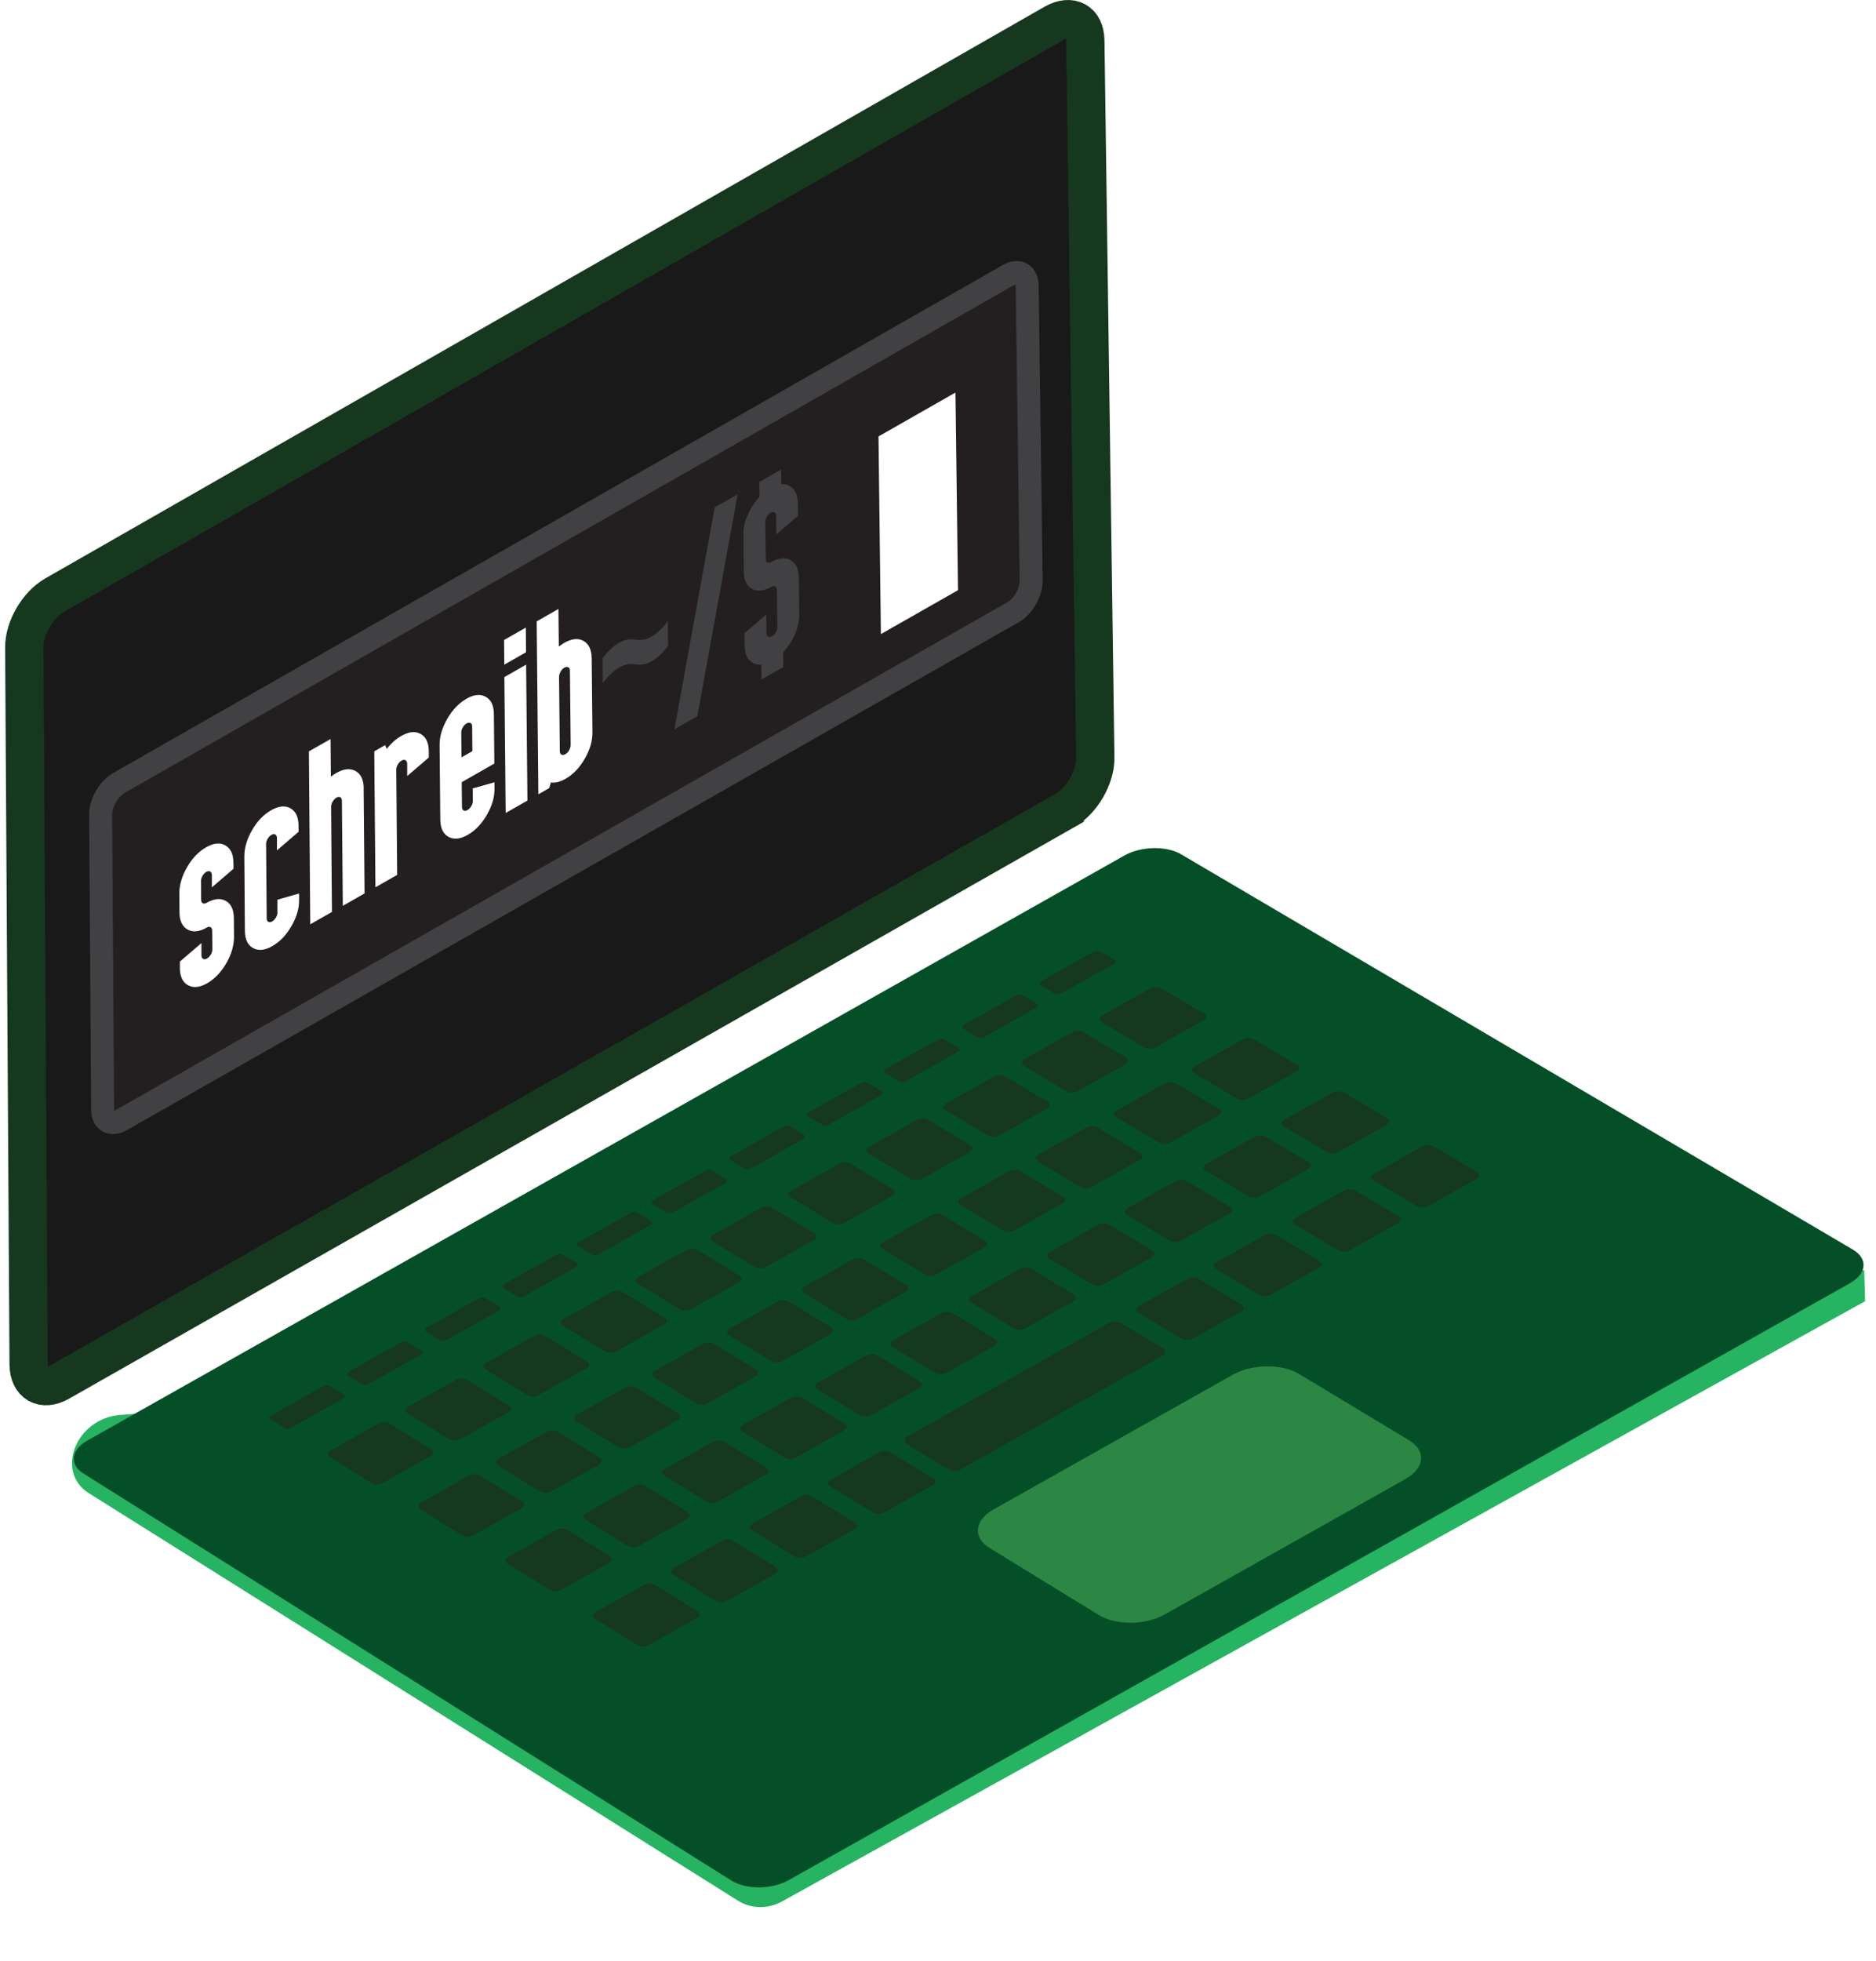 <?xml version="1.0" encoding="UTF-8"?>
<svg id="Layer_1" data-name="Layer 1" xmlns="http://www.w3.org/2000/svg" xmlns:xlink="http://www.w3.org/1999/xlink" viewBox="0 0 245 255.94">
  <defs>
    <style>
      .cls-1 {
        fill: #2d8744;
      }

      .cls-2 {
        fill: #191919;
        stroke: #16381f;
        stroke-width: 5px;
      }

      .cls-2, .cls-3, .cls-4 {
        stroke-miterlimit: 10;
      }

      .cls-5 {
        fill: #fff;
      }

      .cls-3 {
        fill: #231f20;
        stroke: #414042;
        stroke-width: 3px;
      }

      .cls-6 {
        filter: url(#drop-shadow-1);
      }

      .cls-7 {
        fill: #27b462;
      }

      .cls-4 {
        fill: none;
        stroke: #27b462;
        stroke-width: 6px;
      }

      .cls-8 {
        fill: #054f28;
      }

      .cls-9 {
        fill: #16381f;
      }

      .cls-10 {
        fill: #414042;
      }
    </style>
    <filter id="drop-shadow-1" filterUnits="userSpaceOnUse">
      <feOffset dx="7" dy="7"/>
      <feGaussianBlur result="blur" stdDeviation="5"/>
      <feFlood flood-color="#000" flood-opacity="1"/>
      <feComposite in2="blur" operator="in"/>
      <feComposite in="SourceGraphic"/>
    </filter>
  </defs>
  <g id="keyboard" class="cls-6">
    <path id="keyboard-shading" class="cls-7" d="M236.58,162.85L95.12,241.21c-1.81,1-4.02,.97-5.7-.08L4.6,187.91c-4.44-2.79-1.67-9.73,4.02-10.2l227.84-18.92,.12,4.06Z"/>
    <path id="keyboard-top" class="cls-8" d="M234.62,160.49L95.97,238.44c-2.19,1.23-5.54,1.24-7.48,.02L3.89,185.34c-1.86-1.17-1.63-3.09,.51-4.3L139.87,104.66c2.15-1.21,5.46-1.28,7.39-.14l87.7,51.58c2.01,1.18,1.86,3.15-.34,4.38Z"/>
    <g id="buttons">
      <g>
        <path class="cls-9" d="M49.23,183.07l-6.24,3.52c-.43,.24-1.09,.25-1.46,.01l-5.45-3.4c-.38-.23-.33-.62,.1-.86l6.23-3.51c.43-.24,1.08-.25,1.46-.02l5.47,3.39c.38,.23,.33,.62-.1,.86Z"/>
        <path class="cls-9" d="M59.37,177.35l-6.24,3.52c-.43,.24-1.09,.25-1.46,.01l-5.47-3.39c-.38-.23-.33-.62,.1-.86l6.23-3.51c.43-.24,1.09-.25,1.46-.02l5.48,3.39c.38,.23,.34,.62-.09,.86Z"/>
        <path class="cls-9" d="M69.6,171.59l-6.24,3.52c-.43,.24-1.09,.25-1.47,.02l-5.48-3.38c-.38-.23-.34-.62,.09-.86l6.23-3.51c.43-.24,1.09-.25,1.46-.02l5.49,3.38c.38,.23,.34,.62-.09,.86Z"/>
        <path class="cls-9" d="M79.74,165.88l-6.25,3.52c-.43,.24-1.09,.25-1.47,.02l-5.5-3.38c-.38-.23-.34-.62,.09-.86l6.23-3.51c.43-.24,1.09-.25,1.47-.02l5.51,3.37c.38,.23,.34,.62-.09,.86Z"/>
        <path class="cls-9" d="M89.51,160.37l-6.25,3.52c-.43,.24-1.09,.25-1.47,.02l-5.51-3.37c-.38-.23-.34-.62,.09-.86l6.24-3.51c.43-.24,1.09-.25,1.47-.02l5.52,3.37c.38,.23,.34,.62-.09,.86Z"/>
        <path class="cls-9" d="M99.28,154.86l-6.25,3.52c-.43,.24-1.09,.25-1.47,.02l-5.52-3.36c-.38-.23-.34-.62,.09-.86l6.24-3.52c.43-.24,1.09-.25,1.47-.02l5.53,3.36c.38,.23,.34,.62-.09,.86Z"/>
        <path class="cls-9" d="M109.52,149.1l-6.25,3.52c-.43,.24-1.09,.25-1.47,.02l-5.54-3.36c-.38-.23-.34-.62,.09-.86l6.24-3.52c.43-.24,1.09-.25,1.47-.02l5.55,3.35c.38,.23,.34,.62-.09,.86Z"/>
        <path class="cls-9" d="M119.68,143.37l-6.25,3.52c-.43,.24-1.09,.25-1.48,.02l-5.55-3.35c-.38-.23-.34-.61,.09-.86l6.24-3.52c.43-.24,1.09-.25,1.47-.02l5.56,3.34c.38,.23,.35,.62-.09,.86Z"/>
        <path class="cls-9" d="M129.76,137.7l-6.25,3.52c-.43,.24-1.09,.25-1.48,.02l-5.57-3.34c-.38-.23-.35-.61,.09-.86l6.24-3.52c.43-.24,1.09-.25,1.48-.02l5.58,3.34c.39,.23,.35,.62-.08,.86Z"/>
        <path class="cls-9" d="M140.01,131.92l-6.26,3.52c-.43,.24-1.09,.25-1.48,.02l-5.58-3.34c-.38-.23-.35-.61,.08-.86l6.24-3.52c.43-.24,1.09-.25,1.48-.02l5.59,3.33c.39,.23,.35,.61-.08,.86Z"/>
        <path class="cls-9" d="M150.17,126.19l-6.26,3.53c-.43,.24-1.1,.25-1.48,.02l-5.59-3.33c-.39-.23-.35-.61,.08-.86l6.25-3.52c.43-.24,1.09-.25,1.48-.03l5.61,3.32c.39,.23,.35,.61-.08,.86Z"/>
        <path class="cls-9" d="M61.09,189.89l-6.26,3.52c-.43,.24-1.09,.25-1.47,.01l-5.49-3.42c-.38-.24-.34-.62,.1-.87l6.25-3.52c.43-.24,1.09-.25,1.47-.01l5.5,3.41c.38,.24,.34,.62-.09,.87Z"/>
        <path class="cls-9" d="M71.26,184.16l-6.26,3.53c-.43,.24-1.09,.25-1.47,.01l-5.5-3.41c-.38-.24-.34-.62,.09-.87l6.25-3.52c.43-.24,1.09-.25,1.47-.02l5.51,3.4c.38,.24,.34,.62-.09,.87Z"/>
        <path class="cls-9" d="M81.51,178.38l-6.26,3.53c-.43,.24-1.09,.25-1.47,.01l-5.51-3.4c-.38-.23-.34-.62,.09-.86l6.25-3.52c.43-.24,1.09-.25,1.47-.02l5.52,3.4c.38,.23,.34,.62-.09,.87Z"/>
        <path class="cls-9" d="M91.69,172.65l-6.26,3.53c-.43,.24-1.09,.25-1.47,.02l-5.53-3.4c-.38-.23-.34-.62,.09-.86l6.25-3.52c.43-.24,1.09-.25,1.47-.02l5.54,3.39c.38,.23,.34,.62-.09,.87Z"/>
        <path class="cls-9" d="M101.49,167.13l-6.27,3.53c-.43,.24-1.09,.25-1.48,.02l-5.54-3.39c-.38-.23-.34-.62,.09-.86l6.25-3.52c.43-.24,1.09-.25,1.47-.02l5.55,3.38c.38,.23,.34,.62-.09,.86Z"/>
        <path class="cls-9" d="M111.29,161.61l-6.27,3.53c-.43,.24-1.09,.25-1.48,.02l-5.55-3.38c-.38-.23-.34-.62,.09-.86l6.26-3.52c.43-.24,1.09-.25,1.48-.02l5.57,3.38c.38,.23,.35,.62-.09,.86Z"/>
        <path class="cls-9" d="M121.56,155.83l-6.27,3.53c-.43,.24-1.1,.25-1.48,.02l-5.57-3.38c-.38-.23-.34-.62,.09-.86l6.26-3.53c.43-.24,1.09-.25,1.48-.02l5.58,3.37c.39,.23,.35,.62-.09,.86Z"/>
        <path class="cls-9" d="M131.75,150.09l-6.27,3.53c-.43,.24-1.1,.25-1.48,.02l-5.58-3.37c-.38-.23-.35-.62,.09-.86l6.26-3.53c.43-.24,1.1-.25,1.48-.02l5.59,3.36c.39,.23,.35,.62-.08,.86Z"/>
        <path class="cls-9" d="M141.85,144.4l-6.27,3.53c-.43,.24-1.1,.25-1.48,.02l-5.6-3.36c-.39-.23-.35-.62,.08-.86l6.26-3.53c.43-.24,1.1-.25,1.48-.02l5.61,3.36c.39,.23,.35,.62-.08,.86Z"/>
        <path class="cls-9" d="M152.13,138.61l-6.27,3.53c-.43,.24-1.1,.25-1.49,.02l-5.61-3.35c-.39-.23-.35-.62,.08-.86l6.26-3.53c.43-.24,1.1-.25,1.48-.02l5.62,3.35c.39,.23,.35,.62-.08,.86Z"/>
        <path class="cls-9" d="M162.33,132.87l-6.28,3.53c-.43,.24-1.1,.25-1.49,.02l-5.63-3.35c-.39-.23-.35-.62,.08-.86l6.26-3.53c.43-.24,1.1-.25,1.49-.02l5.64,3.34c.39,.23,.35,.62-.08,.86Z"/>
        <path class="cls-9" d="M72.55,197.01l-6.28,3.53c-.43,.24-1.09,.25-1.47,.01l-5.52-3.44c-.38-.24-.34-.63,.09-.87l6.27-3.53c.43-.24,1.09-.25,1.47-.01l5.53,3.43c.38,.24,.34,.63-.09,.87Z"/>
        <path class="cls-9" d="M82.75,191.26l-6.28,3.53c-.43,.24-1.09,.25-1.48,.01l-5.53-3.43c-.38-.24-.34-.63,.09-.87l6.27-3.53c.43-.24,1.09-.25,1.47-.01l5.54,3.42c.38,.24,.34,.63-.09,.87Z"/>
        <path class="cls-9" d="M93.04,185.47l-6.28,3.54c-.43,.24-1.1,.25-1.48,.01l-5.54-3.42c-.38-.24-.34-.62,.09-.87l6.27-3.53c.43-.24,1.09-.25,1.48-.01l5.55,3.42c.38,.24,.34,.63-.09,.87Z"/>
        <path class="cls-9" d="M103.24,179.72l-6.28,3.54c-.43,.24-1.1,.25-1.48,.01l-5.56-3.41c-.38-.24-.34-.62,.09-.87l6.27-3.53c.43-.24,1.1-.25,1.48-.02l5.57,3.41c.38,.24,.35,.62-.09,.87Z"/>
        <path class="cls-9" d="M113.07,174.19l-6.28,3.54c-.43,.24-1.1,.25-1.48,.02l-5.57-3.41c-.38-.23-.34-.62,.09-.87l6.27-3.53c.43-.24,1.1-.25,1.48-.02l5.58,3.4c.39,.24,.35,.62-.09,.87Z"/>
        <path class="cls-9" d="M122.9,168.66l-6.29,3.54c-.43,.24-1.1,.25-1.48,.02l-5.59-3.4c-.39-.23-.35-.62,.09-.87l6.27-3.53c.43-.24,1.1-.25,1.48-.02l5.6,3.4c.39,.23,.35,.62-.09,.87Z"/>
        <path class="cls-9" d="M133.2,162.86l-6.29,3.54c-.43,.24-1.1,.25-1.49,.02l-5.6-3.39c-.39-.23-.35-.62,.09-.87l6.28-3.53c.43-.24,1.1-.25,1.48-.02l5.61,3.39c.39,.23,.35,.62-.08,.87Z"/>
        <path class="cls-9" d="M143.42,157.11l-6.29,3.54c-.43,.24-1.1,.25-1.49,.02l-5.61-3.39c-.39-.23-.35-.62,.08-.86l6.28-3.54c.43-.24,1.1-.25,1.49-.02l5.62,3.38c.39,.23,.35,.62-.08,.87Z"/>
        <path class="cls-9" d="M153.55,151.4l-6.29,3.54c-.43,.24-1.1,.25-1.49,.02l-5.63-3.38c-.39-.23-.35-.62,.08-.86l6.28-3.54c.43-.24,1.1-.25,1.49-.02l5.64,3.37c.39,.23,.35,.62-.08,.87Z"/>
        <path class="cls-9" d="M163.86,145.6l-6.29,3.54c-.43,.24-1.1,.25-1.49,.02l-5.64-3.37c-.39-.23-.35-.62,.08-.86l6.28-3.54c.43-.24,1.1-.25,1.49-.02l5.65,3.37c.39,.23,.36,.62-.08,.86Z"/>
        <path class="cls-9" d="M174.08,139.84l-6.29,3.54c-.43,.24-1.1,.25-1.49,.02l-5.66-3.37c-.39-.23-.35-.62,.08-.86l6.28-3.54c.43-.24,1.1-.25,1.49-.02l5.67,3.36c.39,.23,.36,.62-.08,.86Z"/>
        <path class="cls-9" d="M84.02,204.2l-6.29,3.54c-.43,.24-1.1,.25-1.48,.01l-5.55-3.45c-.38-.24-.34-.63,.09-.87l6.28-3.54c.43-.24,1.1-.25,1.48-.01l5.56,3.45c.38,.24,.34,.63-.09,.87Z"/>
        <path class="cls-9" d="M94.24,198.44l-6.3,3.54c-.43,.24-1.1,.25-1.48,.01l-5.56-3.45c-.38-.24-.34-.63,.09-.87l6.29-3.54c.43-.24,1.1-.25,1.48-.01l5.57,3.44c.39,.24,.34,.63-.09,.87Z"/>
        <path class="cls-9" d="M104.56,192.63l-6.3,3.54c-.43,.24-1.1,.25-1.48,.01l-5.57-3.44c-.38-.24-.34-.63,.09-.87l6.29-3.54c.43-.24,1.1-.25,1.48-.01l5.59,3.43c.39,.24,.35,.63-.09,.87Z"/>
        <path class="cls-9" d="M114.8,186.87l-6.3,3.55c-.43,.24-1.1,.25-1.49,.01l-5.59-3.43c-.39-.24-.35-.63,.09-.87l6.29-3.54c.43-.24,1.1-.25,1.49-.01l5.6,3.43c.39,.24,.35,.63-.09,.87Z"/>
        <path class="cls-9" d="M127.66,179.63l-9.11,5.13c-.51,.29-1.3,.3-1.76,.02l-5.35-3.27c-.46-.28-.41-.74,.1-1.03l9.09-5.12c.51-.29,1.3-.3,1.76-.02l5.36,3.26c.46,.28,.41,.74-.1,1.03Z"/>
        <path class="cls-9" d="M134.51,175.78l-6.3,3.55c-.44,.24-1.1,.25-1.49,.02l-5.62-3.42c-.39-.24-.35-.63,.09-.87l6.29-3.54c.43-.24,1.1-.25,1.49-.02l5.63,3.41c.39,.24,.35,.63-.08,.87Z"/>
        <path class="cls-9" d="M144.72,170.03l-9.95,5.6c-.53,.3-1.35,.31-1.83,.02l-5.3-3.22c-.48-.29-.43-.77,.1-1.07l9.93-5.59c.53-.3,1.35-.31,1.83-.02l5.32,3.21c.48,.29,.43,.77-.1,1.07Z"/>
        <path class="cls-9" d="M155.09,164.19l-6.31,3.55c-.44,.25-1.1,.25-1.49,.02l-5.64-3.41c-.39-.23-.35-.62,.08-.87l6.3-3.54c.43-.24,1.1-.25,1.49-.02l5.66,3.4c.39,.24,.36,.62-.08,.87Z"/>
        <path class="cls-9" d="M165.25,158.47l-6.31,3.55c-.44,.25-1.11,.25-1.5,.02l-5.66-3.4c-.39-.23-.35-.62,.08-.87l6.3-3.55c.43-.24,1.1-.25,1.49-.02l5.67,3.39c.39,.23,.36,.62-.08,.87Z"/>
        <path class="cls-9" d="M175.59,152.65l-6.31,3.55c-.44,.25-1.11,.25-1.5,.02l-5.67-3.39c-.39-.23-.36-.62,.08-.87l6.3-3.55c.43-.24,1.11-.25,1.5-.02l5.68,3.39c.39,.23,.36,.62-.08,.87Z"/>
        <path class="cls-9" d="M185.85,146.88l-6.31,3.55c-.44,.25-1.11,.25-1.5,.02l-5.69-3.38c-.39-.23-.36-.62,.08-.87l6.3-3.55c.44-.24,1.11-.25,1.5-.02l5.7,3.38c.39,.23,.36,.62-.08,.87Z"/>
        <path class="cls-9" d="M37.83,175.54l-6.82,3.84c-.27,.15-.67,.15-.9,0l-1.75-1.09c-.23-.14-.2-.38,.06-.53l6.81-3.84c.27-.15,.67-.15,.9,0l1.75,1.09c.23,.14,.21,.38-.06,.53Z"/>
        <path class="cls-9" d="M47.94,169.84l-6.82,3.84c-.27,.15-.67,.15-.9,0l-1.75-1.09c-.23-.14-.21-.38,.06-.53l6.81-3.84c.27-.15,.67-.15,.9-.01l1.76,1.09c.23,.14,.21,.38-.06,.53Z"/>
        <path class="cls-9" d="M58.13,164.09l-6.82,3.84c-.27,.15-.67,.15-.9,.01l-1.76-1.09c-.23-.14-.21-.38,.06-.53l6.82-3.84c.27-.15,.67-.15,.9-.01l1.76,1.08c.23,.14,.21,.38-.06,.53Z"/>
        <path class="cls-9" d="M68.25,158.39l-6.82,3.84c-.27,.15-.67,.15-.9,.01l-1.76-1.08c-.23-.14-.21-.38,.06-.53l6.82-3.84c.27-.15,.67-.15,.9-.01l1.77,1.08c.23,.14,.21,.38-.06,.53Z"/>
        <path class="cls-9" d="M77.99,152.9l-6.82,3.85c-.27,.15-.67,.15-.9,.01l-1.77-1.08c-.23-.14-.21-.38,.06-.53l6.82-3.84c.27-.15,.67-.16,.9-.01l1.77,1.08c.23,.14,.21,.38-.06,.53Z"/>
        <path class="cls-9" d="M87.74,147.41l-6.83,3.85c-.27,.15-.67,.16-.91,.01l-1.77-1.08c-.23-.14-.21-.38,.06-.53l6.82-3.84c.27-.15,.67-.16,.91-.01l1.78,1.08c.23,.14,.21,.38-.06,.53Z"/>
        <path class="cls-9" d="M97.94,141.66l-6.83,3.85c-.27,.15-.67,.16-.91,.01l-1.78-1.08c-.23-.14-.21-.38,.06-.53l6.82-3.85c.27-.15,.67-.16,.91-.01l1.78,1.08c.24,.14,.21,.38-.05,.53Z"/>
        <path class="cls-9" d="M108.07,135.95l-6.83,3.85c-.27,.15-.67,.16-.91,.01l-1.78-1.07c-.24-.14-.21-.38,.05-.53l6.83-3.85c.27-.15,.67-.16,.91-.01l1.78,1.07c.24,.14,.21,.38-.05,.53Z"/>
        <path class="cls-9" d="M118.12,130.29l-6.83,3.85c-.27,.15-.67,.16-.91,.01l-1.79-1.07c-.24-.14-.21-.38,.05-.53l6.83-3.85c.27-.15,.67-.16,.91-.01l1.79,1.07c.24,.14,.21,.38-.05,.53Z"/>
        <path class="cls-9" d="M128.34,124.53l-6.83,3.85c-.27,.15-.67,.16-.91,.01l-1.79-1.07c-.24-.14-.21-.38,.05-.53l6.83-3.85c.27-.15,.67-.16,.91-.02l1.79,1.07c.24,.14,.21,.38-.05,.53Z"/>
        <path class="cls-9" d="M138.47,118.81l-6.84,3.85c-.27,.15-.67,.16-.91,.02l-1.79-1.07c-.24-.14-.21-.38,.05-.53l6.83-3.85c.27-.15,.67-.16,.91-.02l1.8,1.07c.24,.14,.22,.38-.05,.53Z"/>
        <path class="cls-1" d="M176.57,186.05l-31.46,17.69c-2.52,1.42-6.38,1.44-8.63,.06l-14.23-8.73c-2.23-1.37-2.01-3.62,.49-5.03l31.28-17.6c2.51-1.41,6.36-1.45,8.62-.1l14.37,8.66c2.27,1.37,2.07,3.63-.45,5.04Z"/>
      </g>
    </g>
  </g>
  <g id="monitor"> 
    <path id="rim" class="cls-2" d="M139.05,105.81L7.79,180.4c-2.22,1.26-4.03,.23-4.05-2.31l-.57-93.58c-.02-2.51,1.76-5.57,3.97-6.83L137.65,3.05c2.23-1.27,4.06-.27,4.09,2.24l1.3,93.61c.04,2.54-1.75,5.63-3.99,6.9Z"/>
  </g>
  <g id="screen">
    <g id="logo">
      <path class="cls-3" d="M132.26,79.94L15.83,146.22c-1.33,.76-2.42,.14-2.43-1.38l-.26-38.52c-.01-1.52,1.06-3.36,2.39-4.12L131.68,35.91c1.34-.77,2.45-.16,2.47,1.36l.52,38.53c.02,1.52-1.05,3.38-2.4,4.15Z"/>
      <polygon id="blink" class="cls-5" points="125.11 77.04 115.04 82.77 114.73 56.97 124.78 51.24 125.11 77.04">
            <animate
        attributeName="fill"
        values="#e6f6eb;transparent"
        begin="0s"
        dur="2s"
        calcMode="discrete"
        repeatCount="indefinite"/>
      </polygon>
      <g>
        <path class="cls-5" d="M30.49,112.6v.81l-2.82,2.42v-1.61c-.01-.23-.08-.38-.22-.46-.14-.08-.31-.06-.5,.05s-.37,.29-.5,.52c-.14,.23-.2,.46-.2,.69l.02,2.42c0,.23,.07,.38,.21,.46,.14,.08,.31,.06,.5-.05,.98-.56,1.82-.64,2.51-.25,.69,.39,1.05,1.15,1.05,2.27l.02,2.42c0,1.12-.33,2.27-1.01,3.45-.68,1.18-1.52,2.05-2.5,2.61s-1.82,.64-2.51,.25c-.69-.39-1.05-1.15-1.05-2.27v-.81l2.82-2.42v1.61c.01,.23,.08,.38,.22,.46,.14,.08,.31,.06,.5-.05s.37-.29,.5-.52c.14-.23,.2-.46,.2-.69l-.02-2.42c0-.23-.07-.38-.21-.46-.14-.08-.31-.06-.5,.05-.98,.56-1.82,.64-2.51,.25-.69-.39-1.05-1.15-1.05-2.27l-.02-2.42c0-1.12,.33-2.26,1.01-3.44,.68-1.18,1.51-2.04,2.49-2.6s1.82-.64,2.51-.25c.69,.39,1.05,1.15,1.05,2.26Z"/>
        <path class="cls-5" d="M36.23,119.05v-1.61l2.83-.81v.81c.02,1.12-.32,2.27-1,3.45-.68,1.18-1.52,2.05-2.5,2.61s-1.82,.64-2.52,.25c-.7-.39-1.05-1.15-1.06-2.27l-.07-9.68c0-1.12,.33-2.26,1.01-3.44,.68-1.18,1.51-2.04,2.5-2.6s1.82-.64,2.51-.25c.7,.39,1.05,1.15,1.06,2.26v.81l-2.82,2.42v-1.61c-.01-.23-.08-.38-.22-.46-.14-.08-.31-.06-.5,.05s-.37,.29-.5,.52c-.14,.23-.2,.46-.2,.69l.08,9.68c0,.23,.07,.38,.21,.46,.14,.08,.31,.06,.5-.05s.37-.29,.5-.52c.14-.23,.2-.46,.2-.69Z"/>
        <path class="cls-5" d="M47.49,102.91l.12,13.71-2.84,1.62-.12-13.71c0-.23-.07-.38-.21-.46-.14-.08-.31-.06-.5,.05s-.37,.29-.5,.52c-.14,.23-.2,.46-.2,.69l.11,13.71-2.83,1.61-.18-22.57,2.83-1.61,.04,4.91c.23-.18,.46-.34,.71-.48,.98-.56,1.82-.64,2.52-.25,.7,.39,1.05,1.15,1.06,2.26Z"/>
        <path class="cls-5" d="M48.87,98.08l1.42-.81,.22,.49c.56-.73,1.2-1.3,1.91-1.7,.98-.56,1.82-.65,2.52-.25,.7,.39,1.05,1.15,1.06,2.26v.81l-2.82,2.42v-1.61c-.02-.23-.09-.38-.22-.46-.14-.08-.31-.06-.51,.05s-.37,.29-.5,.52c-.14,.23-.2,.46-.2,.69l.12,13.71-2.84,1.62-.15-17.74Z"/>
        <path class="cls-5" d="M57.41,97.26c-.01-1.12,.33-2.26,1.01-3.44,.68-1.18,1.52-2.05,2.5-2.61s1.82-.65,2.52-.25c.7,.39,1.05,1.14,1.06,2.26l.06,6.45-4.26,2.43,.03,3.23c0,.23,.07,.38,.21,.46,.14,.08,.31,.06,.51-.05s.37-.29,.5-.52c.14-.23,.2-.46,.2-.69l-.02-1.61,2.85-.81v.81c.02,1.12-.32,2.27-1,3.45-.68,1.18-1.52,2.05-2.5,2.61s-1.83,.64-2.52,.25c-.7-.39-1.05-1.15-1.06-2.27l-.09-9.68Zm4.25-2.43c0-.23-.07-.38-.21-.45-.14-.08-.31-.06-.51,.05s-.37,.29-.5,.52c-.14,.23-.2,.46-.2,.69l.03,3.22,1.42-.81-.03-3.22Z"/>
        <path class="cls-5" d="M65.86,86.76l-.03-3.22,2.84-1.62,.03,3.22-2.84,1.62Zm2.85,0l.17,17.74-2.84,1.62-.17-17.74,2.84-1.62Z"/>
        <path class="cls-5" d="M72.97,84.41c.23-.18,.46-.34,.71-.49,.98-.56,1.83-.65,2.52-.26,.7,.39,1.05,1.14,1.07,2.26l.1,9.68c.01,1.12-.32,2.27-1.01,3.45-.68,1.18-1.52,2.05-2.5,2.61-.71,.4-1.35,.56-1.92,.48l-.21,.73-1.42,.81-.22-22.57,2.84-1.62,.05,4.91Zm1.46,3.14c0-.23-.07-.38-.21-.45s-.31-.06-.51,.05-.37,.29-.5,.52-.2,.46-.2,.69l.1,9.68c0,.23,.07,.38,.21,.46s.31,.06,.51-.05,.37-.29,.5-.52,.2-.46,.2-.69l-.1-9.68Z"/>
        <path class="cls-10" d="M78.73,89.15l-.03-3.22c1.41-1.88,2.83-2.69,4.26-2.43s2.85-.54,4.26-2.43l.03,3.22c-1.41,1.89-2.83,2.69-4.26,2.43s-2.85,.54-4.26,2.43Z"/>
        <path class="cls-10" d="M96.33,64.53l-5.26,28.96-2.99,1.7,5.26-28.96,2.98-1.7Z"/>
        <path class="cls-10" d="M99.19,64.84l-.02-1.93,2.84-1.62,.02,1.93c.4-.03,.77,.04,1.1,.23,.7,.39,1.06,1.14,1.07,2.26l.02,1.61-2.83,2.43-.03-2.42c0-.23-.07-.38-.21-.45s-.31-.06-.51,.05-.37,.29-.5,.52-.2,.46-.2,.69l.06,4.83c0,.23,.07,.38,.21,.45s.31,.06,.51-.05c.99-.56,1.83-.65,2.53-.26s1.06,1.14,1.07,2.26l.06,4.84c.01,1.12-.32,2.27-1.01,3.45-.33,.57-.69,1.06-1.09,1.48l.02,1.94-2.85,1.62-.02-1.94c-.4,.03-.77-.04-1.11-.23-.7-.39-1.06-1.15-1.07-2.27l-.02-1.61,2.84-2.43,.03,2.42c0,.23,.07,.38,.21,.46s.31,.06,.51-.05,.37-.29,.5-.52,.2-.46,.2-.69l-.06-4.84c0-.23-.07-.38-.21-.45s-.31-.06-.51,.05c-.99,.56-1.83,.65-2.53,.26s-1.06-1.14-1.07-2.26l-.05-4.83c-.01-1.12,.32-2.26,1.01-3.44,.33-.56,.69-1.06,1.08-1.48Z"/>
      </g>
    </g>
  </g>
</svg>